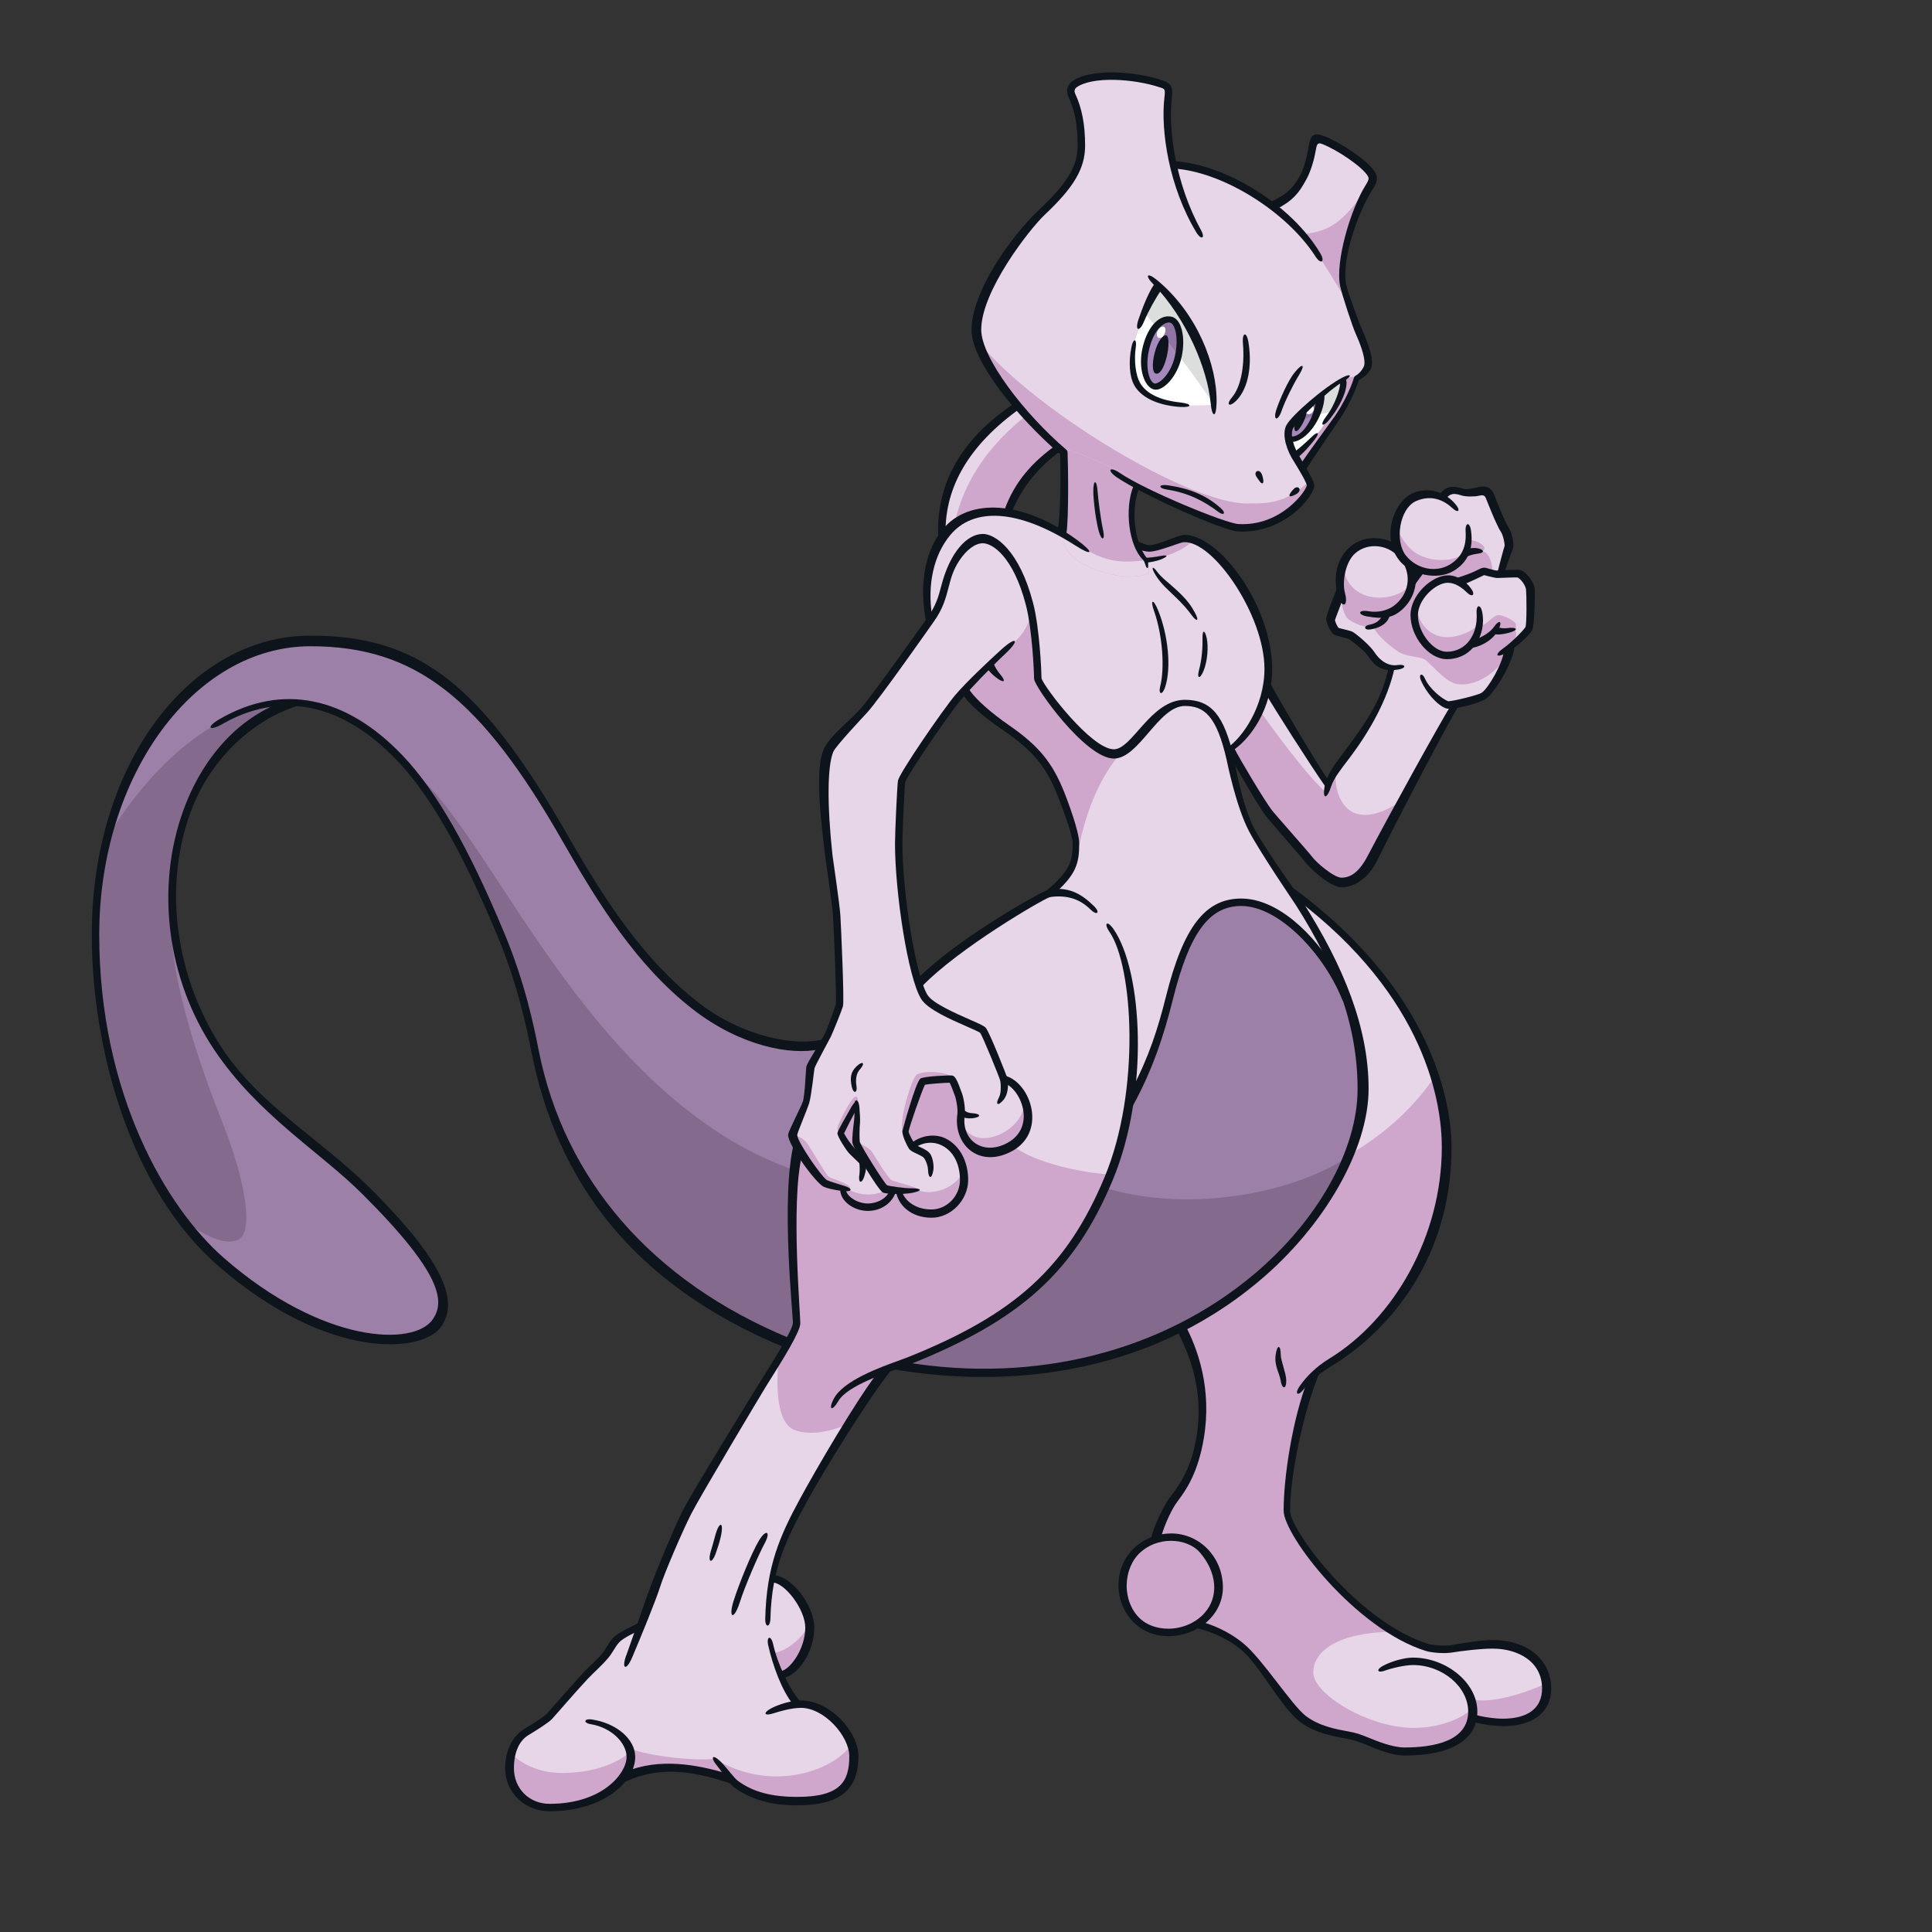 <svg width="800" height="800" viewBox="0 0 800 800" fill="none" xmlns="http://www.w3.org/2000/svg">
<rect x="0" y="0" width="800" height="800" fill="#333333" stroke="none"/>
<g clip-path="url(#clip0_42_72592)">
<path d="M344.025 431.627C343.048 431.934 340.264 432.676 340.264 432.676C329.326 435.713 307.776 432.205 287.835 416.712C264.549 398.633 248.748 372.87 234.285 347.559C219.821 322.248 210.999 307.785 194.728 291.749C178.456 275.713 160.829 266.059 128.594 266.059C77.991 266.059 39.555 322.375 39.555 387.044C39.555 432.694 55.627 490.583 91.677 522.041C136.242 560.929 173.611 557.476 180.572 547.044C186.212 538.583 184.242 526.289 151.048 493.259C120.621 462.976 109.159 462.524 90.031 433.905C53.259 378.872 74.031 304.314 121.417 290.809C135.591 291.532 150.759 298.312 165.674 313.968C180.138 329.155 193.534 353.616 207.401 386.881C218.393 413.24 221.105 434.483 222.913 441.57C227.541 459.704 239.256 482.899 252.147 500.924C267.984 523.089 293.873 542.578 326.126 555.921C326.126 555.921 327.265 556.409 327.681 556.535C328.097 556.68 332.074 550.045 332.074 547.17C332.074 544.296 330.122 504.612 330.791 495.338C331.46 486.063 333.955 473.787 335.238 471.455C336.522 469.123 339.306 446.976 341.783 442.981C344.278 438.985 344.043 431.609 344.043 431.609L344.025 431.627Z" fill="#9C80A7"/>
<path d="M44.798 346.222C41.381 359.095 39.537 372.853 39.537 387.027C39.537 425.499 50.963 472.668 76.129 505.373C84.3 511.465 93.231 516.039 98.746 513.273C104.911 510.182 102.217 490.023 91.514 463.248C85.403 447.971 68.554 402.629 71.446 379.09C68.807 338.738 88.332 301.006 120.224 291.153C119.88 291.117 119.537 291.045 119.229 291.045C93.665 291.045 65.01 312.921 44.798 346.204V346.222Z" fill="#846B8D"/>
<path d="M168.893 317.566C182.126 332.897 194.547 356.111 207.383 386.882C218.375 413.241 221.087 434.484 222.895 441.571C227.523 459.704 239.238 482.9 252.129 500.925C267.966 523.09 293.855 542.579 326.108 555.921C326.108 555.921 327.247 556.409 327.663 556.536C328.079 556.681 332.056 550.046 332.056 547.171C332.056 544.296 330.104 504.613 330.773 495.338C330.99 492.247 331.424 488.83 331.948 485.539C321.95 482.285 311.862 477.801 301.846 471.691C232.658 429.422 200.495 341.123 168.893 317.566Z" fill="#846B8D"/>
<path d="M459.46 384.297C458.303 382.904 454.759 378.764 453.693 377.625C448.124 371.641 442.99 368.73 434.818 369.833L434.728 369.616C434.565 369.761 434.42 369.888 434.258 370.032C431.546 370.755 396.183 391.655 380.472 407.582C353.733 434.683 334.931 458.71 331.062 475.94C329.923 480.965 328.043 494.923 328.35 509.386C328.658 523.849 330.303 543.881 329.851 548.111C329.399 552.342 318.696 568.758 313.435 577.182C308.174 585.607 288.884 618.312 284.96 625.996C281.037 633.68 273.516 651.307 271.853 656.73C271.003 659.515 268.508 665.915 265.905 672.351L265.833 672.405C263.265 674.358 256.341 678.136 255.437 678.877C254.533 679.619 252.273 683.397 250.465 685.802C248.658 688.206 243.378 693.033 242.023 694.389C240.667 695.745 229.06 709.16 227.415 710.805C225.751 712.468 220.328 715.777 218.068 717.133C213.656 719.772 211.288 725.214 211.288 732.193C211.288 740.907 217.815 748.464 227.559 748.464C242.999 748.464 252.978 742.299 257.751 735.899C271.853 729.246 287.654 731.903 301.991 736.26C301.991 736.26 302.045 736.26 302.136 736.297C302.913 737.182 303.799 738.05 304.847 738.81C310.886 743.149 318.497 745.589 330.158 745.589C348.418 745.589 353.209 738.846 353.209 727.203C353.209 718.073 342.054 705.652 331.659 705.652C331.243 705.652 330.809 705.689 330.375 705.707C327.663 702.669 325.186 698.186 323.18 693.431H323.216C327.681 693.431 334.967 683.867 334.967 673.851C334.967 666.168 326.217 653.711 319.636 653.675C322.004 641.725 326.615 632.288 332.78 620.97C339.36 608.893 356.59 579.117 366.19 567.221C370.637 565.467 374.542 564.147 376.386 563.406C422.85 544.821 443.406 524.753 458.755 488.071C474.484 450.484 470.072 396.952 459.442 384.224L459.46 384.297Z" fill="#E7D5E8"/>
<path d="M295.844 728.251C288.612 729.263 269.268 727.419 260.517 723.912L260.825 725.413C258.42 727.817 249.417 734.145 232.838 734.145C222.895 734.145 216.007 730.24 211.939 726.389C211.523 728.161 211.288 730.095 211.288 732.174C211.288 740.888 217.815 748.445 227.559 748.445C242.999 748.445 252.978 742.28 257.751 735.88C271.853 729.227 287.654 731.885 301.991 736.242C301.991 736.242 302.045 736.242 302.136 736.278C302.913 737.164 303.799 738.032 304.847 738.791C310.886 743.13 318.497 745.571 330.158 745.571C348.418 745.571 353.209 738.827 353.209 727.184C353.209 725.738 352.902 724.201 352.395 722.646C344.079 733.982 318.515 742.154 295.844 728.197V728.251Z" fill="#CFA7CD"/>
<path d="M567.682 72.088C565.06 67.731 554.195 60.608 548.102 58.221C545.191 57.083 543.98 57.968 543.365 61.837C542.877 64.838 541.612 69.684 539.894 72.992C536.423 79.7 533.476 82.484 527.166 85.575C527.166 85.575 527.148 85.575 527.13 85.575C514.33 75.831 498.837 68.96 485.946 68.237C485.946 68.237 485.856 68.237 485.729 68.237C483.433 57.733 482.818 47.844 483.686 40.54C484.12 36.834 483.813 35.731 481.047 34.809C469.169 30.85 451.632 29.982 444.78 34.972C443.569 35.858 442.972 37.684 443.768 39.383C446.696 45.584 447.763 52.31 447.763 60.264C447.763 69.485 443.026 76.969 431.564 87.763C424.586 94.326 404.753 120.287 404.753 136.504C404.753 148.798 422.977 172.445 440.495 187.36L461.63 196.255C470.85 203.36 506.809 218.203 512.703 218.547C532.192 219.686 542.678 202.655 542.678 201.064C542.678 200.16 540.961 196.997 539.261 194.032C539.388 193.833 539.478 193.67 539.478 193.67C543.094 187.794 550.434 178.411 554.159 172.988C557.431 168.215 560.776 161.435 562.113 156.897C564.066 155.849 565.802 153.498 566.326 151.853C567.139 149.304 565.729 144.115 562.782 137.607C561.354 134.443 557.214 121.715 556.455 118.244C554.484 109.15 560.342 87.69 566.922 77.259C568.351 74.999 568.658 73.679 567.682 72.052V72.088Z" fill="#E7D5E8"/>
<path d="M559.166 156.228C553.743 157.819 536.658 172.047 534.073 176.711C532.699 179.188 533.512 183.925 536.188 188.77C536.712 189.71 537.996 191.862 539.298 194.103C539.298 194.067 539.261 194.049 539.243 194.013C539.37 193.814 539.46 193.651 539.46 193.651C543.076 187.776 550.416 178.393 554.141 172.969C557.413 168.196 560.758 161.416 562.095 156.879C561.011 155.595 559.166 156.21 559.166 156.21V156.228Z" fill="#CFA7CD"/>
<path d="M405.729 142.163C409.742 155.125 425.362 174.47 440.477 187.324L461.611 196.219C470.831 203.324 506.791 218.167 512.684 218.511C532.174 219.65 542.66 202.619 542.66 201.028C542.66 200.703 542.443 200.088 542.081 199.293C532.083 208.983 523.803 208.477 516.3 208.477C491.821 208.477 427.803 169.335 405.729 142.145V142.163Z" fill="#CFA7CD"/>
<path d="M566.922 77.278C567.518 76.338 567.898 75.578 568.097 74.873C557.068 91.036 551.663 95.791 539.586 96.948C543.383 101.25 552.079 115.262 559.039 127.031C557.864 123.379 556.815 119.854 556.454 118.281C554.483 109.187 560.341 87.727 566.922 77.296V77.278Z" fill="#CFA7CD"/>
<path d="M390.127 223.5C388.662 200.395 401.679 182.099 421.385 167.979C421.385 167.979 421.874 167.6 422.253 167.383C422.633 167.166 439.157 184.829 438.94 185.046C438.723 185.263 438.344 185.462 438.344 185.462C430.949 190.741 422.506 199.13 417.245 212.056C417.245 212.056 416.793 213.485 416.649 214.768C416.504 216.052 390.886 226.664 390.579 225.833C390.271 225.001 390.127 223.5 390.127 223.5Z" fill="#E7D5E8"/>
<path d="M633.435 244.13C633.273 242.141 631.483 239.122 629.223 237.802C628.482 237.368 624.052 237.639 621.467 237.748C621.467 237.675 621.503 237.603 621.503 237.603C622.064 235.343 624.107 227.623 624.486 226.575C624.866 225.526 623.962 221.079 622.823 219.415C620.69 216.288 618.104 209.255 616.875 206.091C615.971 203.759 614.561 203.162 612.048 203.759C610.457 204.139 607.148 204.139 605.72 203.687C601.996 202.512 599.935 202.584 597.368 205.639C597.368 205.639 597.295 205.73 597.223 205.838C593.643 204.356 589.793 204.338 585.833 206.019C578.24 209.273 575.854 221.621 579.741 229.052C574.371 224.134 565.187 223.284 559.926 228.166C555.713 232.089 554.376 239.266 555.153 244.365C555.026 245.088 554.864 245.865 554.809 246.173C553.96 250.457 551.194 255.592 551.266 256.713C551.338 257.834 552.477 260.545 553.454 261.232C554.43 261.901 558.154 262.245 559.257 262.896C561.282 264.071 566.344 268.554 567.845 270.887C569.906 274.087 572.87 276.003 576.251 276.274C576.215 276.401 576.197 276.491 576.197 276.491C575.637 279.095 571.045 291.533 567.845 298.078C562.602 308.78 552.984 317.693 550.344 324.997C546.077 319.827 526.317 288.478 524.364 284.591L523.876 283.777C523.876 283.777 516.699 288.243 513.625 291.804C510.552 295.366 509.015 307.425 509.16 309.486L509.648 310.389C512.36 315.705 522.195 332.084 525.232 336.152C528.269 340.22 539.695 352.423 541.72 355.244C543.745 358.064 551.664 365.079 555.623 364.952C559.582 364.826 563.415 362.692 567.591 355.244C571.768 347.795 584.206 323.262 587.026 318.417C589.811 313.626 599.953 298.728 602.719 291.479C606.805 290.683 613.096 289.002 614.362 288.134C617.797 285.766 624.215 274.394 624.306 269.043C624.306 269.043 624.306 269.006 624.306 268.988C627.867 266.258 632.224 261.721 632.965 260.419C633.869 258.846 633.562 245.956 633.417 244.148L633.435 244.13Z" fill="#E7D5E8"/>
<path d="M560.359 336.422C554.791 333.764 552.404 326.008 553.182 319.59C551.952 321.488 550.94 323.278 550.325 324.996C546.059 319.825 526.298 288.476 524.346 284.589L523.858 283.775C523.858 283.775 516.68 288.241 513.607 291.803C510.533 295.364 508.997 307.423 509.141 309.484L509.629 310.388C512.341 315.703 522.176 332.083 525.213 336.151C528.251 340.218 539.677 352.422 541.702 355.242C543.726 358.062 551.645 365.077 555.604 364.951C559.564 364.824 563.397 362.691 567.573 355.242C570.032 350.849 575.365 340.544 579.903 331.812C572.834 336.729 565.53 338.88 560.341 336.404L560.359 336.422Z" fill="#CFA7CD"/>
<path d="M549.223 328.123C549.621 326.894 549.711 326.551 550.344 324.996C546.077 319.825 526.317 288.476 524.364 284.589L523.876 283.775C523.876 283.775 520.604 285.818 517.53 288.223C523.641 297.624 542.281 322.917 549.223 328.123Z" fill="#E7D5E8"/>
<path d="M426.14 171.125C408.586 184.702 396.581 201.643 393.869 224.965C400.848 222.488 416.54 215.762 416.649 214.768C416.793 213.484 417.245 212.056 417.245 212.056C422.488 199.13 430.949 190.741 438.344 185.462C438.344 185.462 438.723 185.281 438.94 185.046C439.103 184.883 431.112 176.259 426.14 171.125Z" fill="#CFA7CD"/>
<path d="M537.761 373.774C534.145 368.133 525.105 355.839 518.633 343.636C512.161 331.432 511.257 322.393 509.449 314.402C509.196 313.245 508.924 312.16 508.653 311.111C508.834 311.003 508.961 310.931 508.961 310.931C515.632 306.646 525.123 293.141 525.123 276.924C525.123 251.107 503.446 222.958 490.176 222.958C488.441 222.958 481.589 226.881 475.858 226.881C474.809 226.881 472.097 226.284 471.193 225.67L450.999 227.441C445.123 224.729 430.208 211.514 409.761 211.514C394.411 211.514 379.785 230.388 384.793 257.163C384.793 257.163 387.433 266.8 390.452 272.675C393.471 278.551 399.835 285.963 399.835 285.963C402.764 290.7 410.122 296.811 416.667 301.331C429.105 309.9 434.601 316.644 439.483 329.118C441.743 334.885 445.358 345.154 445.358 349.222C445.358 356.761 444.617 361.281 434.294 369.977C431.582 370.7 395.984 391.365 380.509 407.527L372.373 565.159C485.729 585.154 563.704 506.384 563.704 450.881C563.704 421.105 551.428 395.053 537.797 373.737L537.761 373.774Z" fill="#E7D5E8"/>
<path d="M466.132 309.592C466.132 309.592 461.829 311.852 460.256 311.852C458.683 311.852 449.408 305.308 446.009 302.144C442.611 298.98 430.642 283.848 429.955 282.04C429.268 280.232 428.599 262.84 428.147 257.633C427.695 252.426 422.941 238.198 422.272 236.842C421.603 235.486 419.56 232.322 417.065 230.062C421.386 236.119 424.333 260.309 412.093 272.548C409.833 274.808 405.313 279.997 399.781 285.999C402.71 290.736 410.068 296.847 416.613 301.366C429.051 309.936 434.547 316.679 439.429 329.154C441.689 334.921 445.304 345.19 445.304 349.258C445.304 353.597 445.051 356.942 442.864 360.666C444.491 358.225 445.901 354.808 446.877 350.053C452.084 325.195 462.028 313.895 466.077 309.611L466.132 309.592Z" fill="#CFA7CD"/>
<path d="M417.083 471.852C410.755 461.909 404.427 446.089 394.484 442.022C387.668 439.238 371.072 437.502 356.789 433.344C342.94 449.832 333.648 464.404 331.063 475.92C329.924 480.946 328.043 494.903 328.351 509.366C328.658 523.83 330.303 543.861 329.851 548.092C329.598 550.406 326.29 556.372 322.475 562.682C321.155 574.614 321.788 589.33 328.947 592.096C335.185 594.501 343.067 593.054 351.004 589.782C356.518 580.869 362.068 572.408 366.208 567.292C370.656 565.538 374.561 564.218 376.405 563.477C422.868 544.892 443.424 524.824 458.773 488.141C459.026 487.545 459.261 486.93 459.496 486.315C442.773 485.231 421.621 479.03 417.083 471.87V471.852Z" fill="#CFA7CD"/>
<path d="M494.335 223.771C492.888 223.247 491.478 222.957 490.158 222.957C488.423 222.957 481.571 226.88 475.84 226.88C474.791 226.88 472.079 226.284 471.175 225.669L450.981 227.441C448.775 226.428 445.286 223.915 440.712 221.186C448.233 227.423 456.423 232.521 466.113 232.521C473.923 232.521 485.91 231.292 494.316 223.771H494.335Z" fill="#CFA7CD"/>
<path d="M475.551 233.662C474.954 231.402 473.146 229.594 472.459 228.546C471.248 226.647 470.091 223.194 469.368 217.318C468.409 209.563 468.735 205.35 470.271 201.499C470.271 201.499 470.868 199.999 471.103 199.547C465.227 195.027 443.641 185.987 440.477 185.879V187.343C440.694 191.52 441.038 214.227 440.025 220.555C440.025 220.555 439.808 222.363 440.025 223.61C440.983 228.907 446.696 234.168 458.448 237.386C468.735 240.207 475.514 237.947 475.623 236.934C475.731 235.922 475.551 233.662 475.551 233.662Z" fill="#CFA7CD"/>
<path d="M475.551 233.662C474.954 231.402 473.146 229.594 472.459 228.546C471.248 226.647 470.091 223.194 469.368 217.318C468.409 209.563 468.735 205.35 470.271 201.499C470.271 201.499 470.868 199.999 471.103 199.547C465.227 195.027 443.641 185.987 440.477 185.879V187.343C440.694 191.52 441.038 214.227 440.025 220.555C440.025 220.555 439.808 222.363 440.025 223.61C440.983 228.907 446.696 234.168 458.448 237.386C468.735 240.207 475.514 237.947 475.623 236.934C475.731 235.922 475.551 233.662 475.551 233.662Z" fill="#E7D5E8"/>
<path d="M469.367 217.318C468.409 209.563 468.734 205.35 470.271 201.499C470.271 201.499 470.867 199.999 471.102 199.547C465.227 195.027 443.64 185.987 440.476 185.879V187.343C440.693 191.52 441.037 214.227 440.024 220.555C440.024 220.555 440.024 220.591 440.024 220.609C447.726 227.099 456.133 232.523 466.131 232.523C468.68 232.523 471.681 232.378 474.845 231.944C474.049 230.48 472.946 229.305 472.458 228.527C471.247 226.629 470.09 223.176 469.367 217.3V217.318Z" fill="#CFA7CD"/>
<path d="M415.582 446.85C415.13 445.35 408.35 428.319 406.994 426.656C405.638 424.993 386.348 418.665 382.732 412.88C377.724 404.834 372.12 370.159 372.12 349.386C372.12 344.486 373.024 324.907 373.331 323.551C373.946 320.785 391.374 295.167 396.617 288.983C402.258 282.294 415.69 269.277 419.595 266.168C425.29 261.63 427.514 254.995 426.303 250.132C421.006 228.925 411.369 223.465 407.012 223.465C402.963 223.465 399.003 226.755 395.966 231.329C390.199 240.025 392.35 246.805 385.462 256.532C381.141 262.624 364.111 287.374 357.891 294.154C351.672 300.934 345.128 307.261 343.645 310.769C340.445 318.416 341.512 338.574 343.193 354.159C343.645 358.335 346.013 371.894 346.465 379.234C346.917 386.574 348.056 414.706 347.586 416.296C347.116 417.887 343.862 426.023 342.651 428.645C341.439 431.284 336.395 439.637 335.799 441.969C335.202 444.301 335.039 451.768 333.539 456.577C332.038 461.404 328.639 467.876 328.567 469.991C328.495 472.107 333.919 480.531 335.726 483.099C337.534 485.666 340.698 489.571 341.747 490.095C342.578 490.511 346.158 491.704 348.689 492.409C348.743 496.297 354.131 499.876 359.302 499.876C364.002 499.876 368.829 497.237 370.077 492.717C370.637 492.771 371.252 492.825 371.867 492.88C371.921 493.169 371.957 493.404 371.957 493.404C372.662 497.291 377.381 502.371 385.661 502.371C393.2 502.371 399.003 495.718 399.003 488.595C399.003 474.24 386.764 467.533 377.381 474.385C376.531 472.938 375.157 469.811 375.157 468.473C375.157 467.008 381.069 448.513 381.973 447.917C382.877 447.32 393.128 446.706 393.869 446.868C394.628 447.013 396.129 451.243 396.888 453.341C397.647 455.456 398.244 459.524 397.937 461.621C396.653 470.588 404.156 481.056 416.775 475.18C430.569 468.744 425.724 449.399 415.564 446.85H415.582ZM357.096 480.893C356.409 479.881 354.113 478.109 352.612 476.391C351.021 474.583 348.309 469.919 348.309 469.232C348.309 468.545 353.95 458.24 354.782 456.812C355.089 458.837 354.782 462.904 354.565 464.803C354.348 466.683 354.258 471.727 354.493 473.011C354.673 474.059 356.861 477.946 358.687 480.785C358 480.748 357.458 480.821 357.096 480.911V480.893Z" fill="#E7D5E8"/>
<path d="M618.068 681.119C612.337 681.119 603.604 682.331 600.748 682.783C597.891 683.235 592.92 682.783 590.949 682.186C562.149 673.309 532.644 634.747 532.644 625.544C532.644 610.647 537.344 584.866 544.052 569.137C546.167 567.275 548.59 565.504 551.175 563.931C560.269 558.362 567.79 551.402 577.245 538.62C592.16 518.426 598.56 499.714 598.56 475.036C598.56 432.116 568.856 393.752 534.379 368.604C534.379 368.604 531.885 367.628 529.932 367.031C529.932 367.031 486.994 545.562 487.753 546.774C488.513 547.985 489.254 549.178 489.254 549.178C495.781 561.436 500.011 577.327 496.938 595.424C494.804 608.044 490.809 615.004 486.398 620.735C483.378 624.658 479.925 632.939 479.021 637.314C479.021 637.314 478.913 638.435 478.859 638.959C478.804 639.465 493.72 671.718 494.84 671.845C495.961 671.971 496.504 672.134 496.504 672.134C496.504 672.134 505.091 674.701 514.131 681.933C523.17 689.165 531.903 705.888 539.749 711.763C547.577 717.639 558.28 718.236 561.751 719.302C565.222 720.351 574.407 725.178 581.638 725.178C596.463 725.178 607.744 721.219 609.317 711.203C612.499 712.396 618.592 713.282 622.316 713.282C634.393 713.282 640.088 707.641 640.088 699.271C640.088 687.393 629.692 681.192 618.086 681.192L618.068 681.119Z" fill="#E7D5E8"/>
<path d="M607.98 703.121L609.191 707.949C603.496 712.758 594.33 715.488 585.381 715.488C566.741 715.488 543.799 701.53 543.799 692.581C543.799 683.632 554.104 675.894 576.848 675.659C553.273 661.413 532.662 633.246 532.662 625.544C532.662 610.647 537.363 584.866 544.07 569.137C546.186 567.275 548.608 565.503 551.193 563.93C560.287 558.362 567.808 551.402 577.264 538.62C592.179 518.425 598.579 499.714 598.579 475.036C598.579 465.038 596.952 455.293 594.041 445.91C578.421 468.527 551.537 488.703 498.167 500.491C492.021 526.688 487.519 546.358 487.772 546.755C488.531 547.967 489.273 549.16 489.273 549.16C495.799 561.418 500.03 577.309 496.956 595.406C494.823 608.025 490.827 614.986 486.416 620.717C483.397 624.64 479.944 632.92 479.04 637.295C479.04 637.295 478.931 638.416 478.877 638.941C478.823 639.447 493.738 671.7 494.859 671.827C495.98 671.953 496.522 672.116 496.522 672.116C496.522 672.116 505.11 674.683 514.149 681.915C523.189 689.146 531.921 705.869 539.768 711.745C547.596 717.621 558.299 718.218 561.77 719.284C565.241 720.333 574.425 725.16 581.657 725.16C596.482 725.16 607.763 721.201 609.336 711.185C612.518 712.378 618.61 713.264 622.335 713.264C634.412 713.264 640.106 707.623 640.106 699.253C640.106 698.529 640.07 697.824 639.998 697.155C630.723 701.512 615.429 706.141 608.016 703.176L607.98 703.121Z" fill="#CFA7CD"/>
<path d="M497.987 641.798C492.328 635.289 479.329 634.15 471.013 641.798C463.293 648.903 462.66 663.456 471.013 671.321C478.226 678.118 492.328 677.468 499.939 668.916C506.086 661.992 506.086 651.126 497.987 641.798Z" fill="#CFA7CD"/>
<path d="M557.358 414C549.819 394.583 530.854 373.629 513.968 373.629C499.378 373.629 491.007 386.212 484.282 413.096C480.594 427.866 476.345 440.992 467.143 457.028C465.516 467.803 462.822 478.488 458.791 488.124C443.441 524.806 422.885 544.856 376.422 563.459C375.428 563.857 373.801 564.436 371.83 565.141C372.156 565.177 372.354 565.195 372.354 565.195C485.71 585.19 563.685 506.42 563.685 450.917C563.685 438.75 561.606 427.215 558.262 416.35C557.737 414.958 557.358 414 557.358 414Z" fill="#9C80A7"/>
<path d="M457.218 491.758C442.014 526.163 421.313 545.489 376.405 563.46C375.41 563.858 373.783 564.436 371.812 565.141C372.138 565.177 372.337 565.195 372.337 565.195C467.162 581.919 537.218 529.543 557.593 479.482C532.264 495.537 489.634 501.792 457.218 491.758Z" fill="#846B8D"/>
<path d="M472.35 134.226C471.537 136.395 470.036 140.101 469.638 142.144C468.355 148.58 469.042 155.233 470.994 158.759C474.14 164.418 482.728 167.383 490.773 167.798C492.671 167.907 497.932 167.961 502.904 167.618C501.964 154.456 493.973 133.43 480.269 118.334C477.521 121.787 474.248 129.163 472.35 134.226Z" fill="white"/>
<path d="M502.885 167.6C501.945 154.438 493.954 133.412 480.25 118.316C478.226 120.847 475.948 125.494 474.104 129.797C482.546 139.632 496.178 157.494 502.614 167.618C502.705 167.618 502.795 167.618 502.885 167.618V167.6Z" fill="#DCDDDD"/>
<path d="M534.073 176.712C532.699 179.188 533.512 183.925 536.188 188.77C548.916 179.279 558.443 159.934 556.057 157.729C548.988 161.851 536.278 172.752 534.091 176.73L534.073 176.712Z" fill="white"/>
<path d="M556.056 157.711C549.747 161.399 538.953 170.475 535.139 175.212C540.345 173.223 546.348 171.415 551.88 170.348C555.496 164.129 557.231 158.814 556.056 157.729V157.711Z" fill="#DCDDDD"/>
<path d="M484.825 132.093C481.842 131.406 476.672 134.498 474.321 144.405C472.676 151.312 473.851 158.616 477.322 160.17C480.161 161.454 486.253 156.139 488.061 147.569C489.833 139.162 488.025 132.817 484.843 132.093H484.825Z" fill="#A688BD"/>
<path d="M484.825 132.093C483.126 131.713 480.739 132.545 478.552 135.13C481.553 138.819 484.861 143.013 488.098 147.28C489.761 139.017 487.971 132.816 484.825 132.093Z" fill="#9075A4"/>
<path d="M542.135 176.042C544.739 172.029 546.601 166.298 546.655 164.436C540.996 169.01 535.464 174.216 534.09 176.711C533.494 177.796 533.331 179.315 533.53 181.068C536.35 183.202 538.375 181.846 542.135 176.024V176.042Z" fill="#A688BD"/>
<path d="M535.157 175.211C537.996 174.126 541.087 173.095 544.197 172.191C545.661 168.991 546.619 165.737 546.656 164.436C541.955 168.232 537.381 172.445 535.157 175.211Z" fill="#9075A4"/>
<path d="M607.148 229.033C608.396 228.689 612.12 228.129 613.132 228.129C616.423 228.129 617.996 232.884 617.996 236.608C616.64 236.265 615.284 235.939 614.488 236.5C613.693 237.06 610.656 238.416 609.282 238.868C607.908 239.32 603.966 240.676 603.966 240.676C600.079 239.826 595.849 240.766 593.01 242.936C584.134 249.715 583.645 257.236 589.955 265.643C596.156 273.923 604.943 272.857 609.498 266.764C613.458 265.968 617.634 262.805 619.099 260.997C621.25 261.557 625.987 260.78 626.674 260.545C627.361 260.31 628.265 262.353 627.578 263.817C626.891 265.281 625.661 268.228 625.083 269.458C621.413 277.539 610.638 285.512 602.14 282.909C597.729 281.553 592.088 274.321 589.937 273.074C587.786 271.826 582.47 271.953 579.306 270.018C576.143 268.084 570.719 263.582 568.459 259.514C570.61 259.171 573.431 256.242 573.774 254.886C577.408 254.362 584.043 246.768 584.513 241.327C586.104 239.862 587.225 238.054 587.677 236.463C589.593 237.259 594.8 238.253 596.952 237.367C601.58 235.451 607.112 229.015 607.112 229.015L607.148 229.033Z" fill="#CFA7CD"/>
<path d="M578.674 216.938C578.366 219.559 581.783 227.026 587.93 229.936C595.017 233.281 604.002 232.07 606.913 228.363C601.815 236.445 593.462 239.392 585.562 235.035C583.302 233.787 579.126 230.063 577.878 225.652C576.631 221.24 578.674 216.956 578.674 216.956V216.938Z" fill="#CFA7CD"/>
<path d="M587.152 251.18C586.14 255.229 590.442 263.835 599.139 263.835C604.201 263.835 611.396 261.087 612.354 257.399C611.378 266.402 606.605 271.519 599.247 271.519C598 271.519 591.021 270 588.056 263.275C584.332 254.796 587.152 251.18 587.152 251.18Z" fill="#CFA7CD"/>
<path d="M612.915 259.207C615.735 258.755 618.23 254.688 620.599 254.688C622.641 254.688 627.722 257.291 627.722 258.647C627.722 260.003 627.722 260.907 626.818 261.015C625.914 261.124 620.599 261.232 619.134 261.015C617.326 263.04 614.614 265.878 609.643 266.33C612.011 263.402 612.915 259.207 612.915 259.207Z" fill="#CFA7CD"/>
<path d="M608.161 223.609C612.464 223.609 616.748 227.117 613.585 228.238C610.656 228.346 607.148 229.033 607.148 229.033C608.052 226.665 608.161 223.609 608.161 223.609Z" fill="#CFA7CD"/>
<path d="M556.87 234.801C556.056 239.483 560.485 246.371 568.838 247.348C576.63 248.252 584.549 244.292 584.549 239.664C582.144 251.687 576.883 254.471 568.386 254.471C560.847 254.471 557.123 249.879 555.387 245.214C554.592 243.063 554.7 239.574 554.827 238.091C554.953 236.609 556.851 234.819 556.851 234.819L556.87 234.801Z" fill="#CFA7CD"/>
<path d="M573.811 254.903C573.124 255.807 569.851 259.531 566.579 259.531C563.307 259.531 558.66 256.982 557.738 255.807C556.527 254.307 555.279 250.167 555.731 248.359C556.183 246.551 557.322 246.334 559.347 247.69C561.372 249.046 562.403 250.167 565.458 251.07C568.513 251.974 573.811 254.903 573.811 254.903Z" fill="#CFA7CD"/>
<path d="M379.875 444.734C377.688 445.475 371.884 464.766 373.855 469.141L374.759 469.737C375.808 466.429 380.49 449.254 381.846 448.494C383.202 447.735 393.145 446.524 393.905 446.831C393.905 446.831 394.212 447.428 394.357 446.235C394.501 445.023 386.076 442.619 379.893 444.734H379.875Z" fill="#CFA7CD"/>
<path d="M398.1 464.621C403.27 479.175 426.538 467.134 423.862 454.678C425.526 457.986 427.026 470.352 417.535 475.161C408.043 479.988 402.619 475.921 400.811 473.805C399.004 471.69 398.1 464.621 398.1 464.621Z" fill="#CFA7CD"/>
<path d="M371.976 493.403L379.894 492.806C389.241 496.115 398.877 488.594 398.57 484.219C399.582 495.97 392.64 502.75 385.155 502.75C383.04 502.75 377.472 501.087 375.212 498.537C372.952 495.988 371.976 493.421 371.976 493.421V493.403Z" fill="#CFA7CD"/>
<path d="M355.776 473.516C356.373 473.516 360.152 475.468 361.2 477.131C362.249 478.795 367.672 487.979 369.336 488.738C370.999 489.498 382.895 492.354 379.876 492.806C376.857 493.258 367.98 493.71 366.624 492.806C365.268 491.902 360.441 485.43 358.94 482.411C357.44 479.391 355.776 473.516 355.776 473.516Z" fill="#CFA7CD"/>
<path d="M329.109 470.207C330.61 470.207 333.322 472.015 334.533 473.823C335.744 475.631 342.072 486.478 343.121 487.238C344.169 487.997 354.565 490.998 351.401 492.517C347.188 492.209 343.265 492.065 340.861 489.805C338.456 487.545 333.177 480.006 332.273 478.053C331.369 476.101 329.109 470.225 329.109 470.225V470.207Z" fill="#CFA7CD"/>
<path d="M351.401 492.499C355.993 495.247 362.447 495.301 366.623 492.806L369.191 492.951C368.287 495.662 364.219 499.875 359.319 499.875C354.42 499.875 349.756 496.386 348.707 492.408L351.419 492.499H351.401Z" fill="#CFA7CD"/>
<path d="M347.478 469.304C347.026 468.545 346.43 467.804 347.026 465.996C347.623 464.188 352.757 454.1 354.258 454.1C355.758 454.1 355.162 456.667 355.017 458.023C355.017 458.023 352.902 460.735 352.161 461.639C351.401 462.543 347.496 469.322 347.496 469.322L347.478 469.304Z" fill="#CFA7CD"/>
<path d="M335.51 671.861C333.25 677.05 326.687 683.613 320.143 684.517C321.047 688.133 323.234 693.484 323.234 693.484C326.922 692.652 331.442 688.368 332.581 685.421C333.72 682.474 335.51 671.861 335.51 671.861Z" fill="#CFA7CD"/>
<path d="M543.365 170.818C544.179 169.878 544.215 168.739 543.618 168.143C543.148 167.673 542.154 167.926 541.322 168.974C540.653 169.806 540.671 170.909 541.232 171.307C541.846 171.759 542.895 171.397 543.383 170.818H543.365Z" fill="white"/>
<path d="M544.685 106.168C532.825 87.637 506.086 70.931 485.856 69.793C485.006 69.738 485.187 66.683 486.037 66.719C507.496 67.93 534.832 84.871 546.692 104.866C548.861 108.518 546.945 109.711 544.685 106.168Z" fill="#0E141B"/>
<path d="M438 219.198C439.356 212.201 439.175 193.2 438.976 188.066C421.675 173.187 402.294 149.63 402.294 136.703C402.294 120.812 418.475 97.942 430.515 86.624C441.959 75.849 446.226 68.708 446.226 60.247C446.226 51.786 445.051 45.657 442.375 40.016C441.309 37.756 441.959 35.117 443.876 33.706C451.18 28.391 469.241 29.223 481.535 33.327C485.277 34.574 485.693 36.599 485.223 40.685C483.668 53.847 486.85 76.301 497.354 95.392C499.198 98.737 497.39 99.514 495.401 96.26C483.993 77.386 480.558 53.991 482.167 40.342C482.565 36.925 482.312 36.834 480.576 36.256C469.259 32.477 452.138 31.537 445.702 36.219C445.087 36.672 444.689 37.702 445.178 38.733C447.998 44.717 449.318 51.569 449.318 60.265C449.318 69.684 444.798 77.44 432.649 88.884C426.303 94.85 406.308 120.522 406.308 136.504C406.308 148.292 424.513 171.704 441.508 186.186C441.833 186.457 442.032 186.855 442.05 187.27C442.285 191.7 442.61 214.425 441.58 220.825C441.453 221.584 437.982 219.451 438.036 219.234L438 219.198Z" fill="#0E141B"/>
<path d="M538.628 192.097C540.924 188.481 551.483 174.145 552.893 172.102C556.075 167.455 559.329 160.875 560.631 156.463C560.775 155.957 560.92 155.794 561.372 155.541C562.927 154.71 564.427 152.721 564.861 151.383C565.096 150.624 565.548 147.46 561.39 138.24C559.962 135.076 555.749 122.204 554.954 118.57C552.784 108.644 559.13 86.732 565.621 76.445C567.031 74.222 566.814 73.625 566.362 72.866C564.03 68.979 553.616 62 547.541 59.65C545.86 58.999 545.3 59.343 544.866 62.072C544.323 65.417 543.004 70.298 541.25 73.679C537.833 80.296 534.778 83.406 528.54 86.588C528.305 86.696 524.961 84.093 525.738 83.749C531.849 81.037 535.302 78.506 538.538 72.269C540.129 69.196 541.286 64.278 541.774 61.277C542.642 55.853 543.817 54.606 548.59 56.468C554.574 58.782 566.416 66.339 569.363 71.239C570.791 73.625 570.122 75.614 568.586 78.054C561.191 89.77 555.478 108.861 557.449 117.937C558.19 121.372 562.854 133.991 564.192 136.956C567.501 144.26 568.712 149.413 567.79 152.287C567.23 154.041 565.223 156.029 562.692 157.385C561.209 162.068 557.937 168.92 554.719 173.584C553.291 175.663 542.985 190.832 540.78 194.429C540.491 194.9 538.466 192.314 538.628 192.061V192.097Z" fill="#0E141B"/>
<path d="M510.171 164.473C513.371 160.821 515.541 152.577 514.673 142.2C514.275 137.463 516.264 137.156 516.987 141.91C518.723 153.138 516.155 161.924 511.636 166.173C508.797 168.83 507.658 167.366 510.171 164.491V164.473Z" fill="#0E141B"/>
<path d="M528.576 169.408C529.968 165.358 533.313 157.602 536.115 154.185C539.46 150.081 540.617 150.895 537.887 155.306C535.555 159.067 532.138 165.937 530.692 170.095C529.064 174.796 526.985 174.054 528.576 169.426V169.408Z" fill="#0E141B"/>
<path d="M501.295 166.768C499.993 153.082 491.514 132.038 477.485 117.611C473.851 113.887 475.044 112.621 479.166 116.02C495.618 129.616 504.097 151.093 503.753 166.786C503.627 173.132 501.891 173.15 501.295 166.786V166.768Z" fill="#0E141B"/>
<path d="M471.374 132.4C473.255 126.94 475.767 120.576 478.28 117.231C478.425 117.033 481.173 119.654 480.974 119.925C478.714 123.071 475.514 128.802 473.652 133.268C471.808 137.679 469.838 136.92 471.392 132.4H471.374Z" fill="#0E141B"/>
<path d="M488.73 168.504C481.281 168.052 472.983 165.485 469.657 159.501C467.65 155.903 467.252 149.72 468.554 143.501C469.331 139.813 470.814 140.211 470.289 143.881C469.494 149.341 470.289 155.325 471.953 158.344C474.628 163.153 480.54 165.774 488.802 166.66C493.756 167.203 493.756 168.812 488.748 168.504H488.73Z" fill="#0E141B"/>
<path d="M478.19 161.345C473.869 160.694 471.085 152.486 473.146 143.863C475.369 134.534 480.504 130.086 485.114 131.135C489.2 132.057 491.026 139.578 489.326 147.623C487.591 155.885 481.769 161.869 478.172 161.327L478.19 161.345ZM483.993 133.539C482.095 133.539 477.918 135.89 475.803 144.767C474.194 151.51 475.604 157.729 477.937 158.778C478.009 158.814 478.117 158.832 478.244 158.832C480.233 158.832 484.951 154.746 486.542 147.262C488.187 139.451 486.452 134.046 484.481 133.594C484.337 133.558 484.156 133.539 483.993 133.539Z" fill="#0E141B"/>
<path d="M482.927 138.873C481.824 138.583 479.474 140.789 478.136 146.068C477.033 150.389 477.069 154.131 478.515 154.656C480.106 155.216 481.878 152.812 483.144 147.605C484.102 143.664 484.12 139.18 482.927 138.873Z" fill="#0E141B"/>
<path d="M481.951 135.274C481.246 134.949 479.98 135.781 479.42 136.883C478.895 137.914 478.895 139.433 479.655 139.83C480.269 140.138 481.445 139.903 482.222 138.258C482.837 136.92 482.656 135.6 481.951 135.274Z" fill="white"/>
<path d="M521.543 199.22C521.145 198.624 520.531 197.864 520.205 197.304C518.994 195.243 521.326 193.923 522.411 196.219C522.754 196.924 522.953 197.81 523.08 198.624C523.369 200.413 522.537 200.666 521.543 199.238V199.22Z" fill="#0E141B"/>
<path d="M534.434 203.994C534.669 203.651 534.922 203.289 535.645 202.53C537.417 200.613 539.387 202.765 537.109 204.374C536.386 204.88 535.627 205.169 535.121 205.35C533.873 205.802 533.548 205.296 534.434 203.994Z" fill="#0E141B"/>
<path d="M512.594 220.066C506.23 219.686 473.2 204.934 462.515 197.684C458.158 194.719 459.405 192.911 463.726 195.858C474.339 203.108 507.441 216.685 512.775 216.992C530.492 218.041 540.978 203.126 541.105 200.974C541.177 199.655 535.12 190.018 534.831 189.53C531.866 184.161 531.071 178.972 532.716 175.989C535.048 171.795 548.264 160.314 555.911 156.319C559.636 154.366 559.979 155.777 556.508 157.783C549.62 161.779 537.38 173.892 535.41 177.471C534.506 179.099 534.795 183.094 537.525 188.03C537.796 188.518 538.266 189.313 538.827 190.271C542.985 197.359 544.196 199.781 544.196 201.047C544.196 205.368 531.866 221.169 512.594 220.066Z" fill="#0E141B"/>
<path d="M504.459 211.947C498.656 207.536 491.948 204.047 483.361 202.745C479.293 202.13 479.673 200.358 483.686 200.955C492.78 202.293 499.741 205.204 505.598 210.519C507.822 212.544 506.737 213.683 504.441 211.929L504.459 211.947Z" fill="#0E141B"/>
<path d="M549.114 172.482C553.037 167.402 555.152 160.188 554.845 158.706C554.357 158.164 556.219 155.922 556.906 156.446C558.461 157.621 557.647 164.708 550.542 173.657C547.649 177.291 546.294 176.134 549.096 172.5L549.114 172.482Z" fill="#0E141B"/>
<path d="M535.428 187.523C537.724 185.951 541.123 182.877 543.021 181.015C545.733 178.339 546.709 179.044 544.341 182.064C542.533 184.378 539.713 187.722 537.037 189.675C536.766 189.874 534.723 188.012 535.41 187.523H535.428Z" fill="#0E141B"/>
<path d="M534.307 183.04C533.693 183.022 533.584 180.6 534.416 180.708C539.55 181.359 544.197 172.356 544.884 166.281C544.92 166.028 548.463 162.936 548.463 163.786C548.463 171.813 541.413 183.275 534.307 183.04Z" fill="#0E141B"/>
<path d="M536.947 173.259C535.934 175.79 535.663 178.14 536.459 178.502C537.182 178.827 538.501 177.236 539.785 174.615C540.906 172.283 541.268 170.493 540.4 169.987C540.056 169.788 536.947 173.277 536.947 173.277V173.259Z" fill="#0E141B"/>
<path d="M454.94 219.849C453.693 215.22 452.752 207.23 452.716 203.541C452.662 198.479 454.108 198.353 454.488 203.361C454.741 206.832 455.754 214.895 456.784 219.632C457.724 223.88 456.097 224.133 454.94 219.849Z" fill="#0E141B"/>
<path d="M473.182 231.691C467.397 225.942 465.535 210.701 469.349 201.192C469.675 200.396 472.007 201.3 471.7 202.077C468.319 210.52 469.404 224.007 474.882 231.13C475.587 232.053 475.569 235.18 475.225 235.198C474.267 235.253 474.393 232.902 473.2 231.691H473.182Z" fill="#0E141B"/>
<path d="M508.129 309.666C514.366 305.653 523.587 292.473 523.587 276.943C523.587 254.832 502.362 223.754 490.177 224.514C488.242 224.64 479.853 228.437 475.858 228.437C474.954 228.437 472.875 228.075 471.392 227.497C470.977 227.334 470.181 223.538 470.886 224.026C471.429 224.387 474.936 225.779 475.858 225.779C479.257 225.779 488.17 221.495 490.177 221.458C504.911 221.223 526.787 250.963 526.787 277.232C526.787 293.287 517.82 306.593 509.033 311.709C508.762 311.854 507.424 310.136 508.147 309.684L508.129 309.666Z" fill="#0E141B"/>
<path d="M369.191 566.931C368.359 566.786 374.307 563.984 375.139 564.11C428.707 572.879 481.046 559.699 519.102 527.771C545.661 505.498 562.149 476.047 562.149 450.917C562.149 425.787 553.76 401.597 536.476 374.605C535.518 373.123 522.086 353.417 517.276 344.359C511.889 334.199 508.273 316.21 507.948 314.745C503.789 296.377 498.655 292.327 490.61 292.327C479.69 292.327 471.699 314.095 461.231 314.095C449.462 314.095 428.201 284.228 428.201 281.1C428.201 279.021 427.478 260.779 424.784 250.456C419.523 230.28 410.845 224.947 406.994 224.947C403.812 224.947 400.269 227.568 397.231 232.124C394.646 236.029 393.742 239.518 392.784 243.225C391.663 247.545 390.506 252.011 386.691 257.362C385.986 258.357 364.255 289.399 358.994 295.148C357.493 296.775 346.049 308.906 345.037 311.31C342.578 317.186 342.452 333.114 344.693 353.941C344.838 355.333 347.676 374.189 347.984 379.089C348.237 383.319 349.665 414.542 349.051 416.675C348.544 418.465 345.2 426.709 344.043 429.24C343.554 430.289 337.606 441.064 337.281 442.312C337.082 443.071 335.997 453.846 335.003 456.992C334.316 459.215 330.122 469.105 330.104 469.991C330.212 472.883 340.156 487.31 342.452 488.684C343.121 489.01 346.682 490.203 349.159 490.908C353.408 492.101 353.154 493.71 348.779 493.168C345.109 492.716 342.072 491.921 341.06 491.414C337.588 489.679 326.199 473.986 326.343 469.864C326.397 468.49 331.803 458.167 332.454 456.088C333.358 453.231 333.665 442.492 333.918 441.516C334.316 439.997 340.246 430.723 341.548 428.065C342.795 425.516 345.688 417.272 346.122 415.771C346.429 413.855 345.453 387.532 344.928 379.234C344.639 374.461 341.819 355.676 341.656 354.23C340.553 343.997 336.757 318.253 341.457 309.539C344.621 303.663 352.16 298.384 356.752 293.014C361.67 287.247 383.491 256.549 384.196 255.536C387.667 250.637 388.716 246.641 389.819 242.393C393.344 228.852 400.287 221.096 406.994 221.096C412.02 221.096 422.036 227.676 427.767 249.643C430.497 260.074 431.256 278.262 431.274 280.938C432.431 284.626 451.957 310.262 461.231 310.262C468.843 310.262 476.526 289.778 490.61 289.778C501.566 289.778 506.881 296.124 510.949 314.022C511.292 315.505 514.221 333.385 519.392 343.13C524.128 352.025 538.104 371.387 539.062 372.888C556.671 400.386 566.705 425.896 566.705 450.845C566.705 475.794 548.499 507.704 521.272 530.537C473.38 570.727 414.208 574.795 369.191 566.84V566.931Z" fill="#0E141B"/>
<path d="M383.637 258.194C380.473 243.17 382.66 228.436 390.416 219.107C401.372 205.927 423.7 207.283 445.901 223.518C453.223 228.887 452.717 230.641 444.997 225.706C421.151 210.465 402.963 210.158 393.49 221.547C386.638 229.791 383.926 241.923 385.951 255.048C386.041 255.663 383.781 258.953 383.619 258.212L383.637 258.194Z" fill="#0E141B"/>
<path d="M380.183 405.034C395.388 389.576 428.472 370.629 433.498 368.659C443.351 360.306 444.147 356.256 444.147 349.26C444.147 345.915 440.911 337.038 438.036 329.716C433.263 317.531 427.858 310.95 415.763 302.616C412.707 300.5 402.366 293.558 398.443 287.23C397.991 286.507 400.667 284.464 401.101 285.169C403.975 289.797 411.46 295.908 417.498 300.084C430.172 308.817 435.849 315.741 440.893 328.577C441.887 331.126 446.877 344.089 446.877 349.26C446.877 357.522 445.738 362.367 435.252 371.19C435.071 371.334 434.872 371.443 434.655 371.497C431.998 372.292 397.033 392.505 381.593 408.631C381.286 408.939 379.966 405.269 380.183 405.052V405.034Z" fill="#0E141B"/>
<path d="M415.817 211.459C420.138 199.31 427.586 191.247 437.439 184.196C438.126 183.708 439.916 186.203 439.229 186.691C429.846 193.398 422.922 202.112 418.673 212.616C418.438 213.213 415.546 212.255 415.817 211.459Z" fill="#0E141B"/>
<path d="M388.589 223.592C387.215 202.005 396.526 182.588 420.481 166.733C421.186 166.263 422.958 168.74 422.271 169.228C401.57 184.053 391.247 201.39 391.536 220.789C391.536 221.657 388.626 224.405 388.571 223.592H388.589Z" fill="#0E141B"/>
<path d="M474.212 230.949C476.309 230.949 479.075 230.497 480.196 230.28C483.685 229.575 484.029 230.28 480.757 231.636C479.111 232.304 476.183 232.883 474.881 232.937C474.7 232.937 473.362 230.967 474.194 230.967L474.212 230.949Z" fill="#0E141B"/>
<path d="M493.304 254.543C491.876 252.572 489.688 249.987 486.343 246.823L485.403 245.937C482.276 243.008 479.708 240.459 477.918 237.096C476.671 234.782 477.394 234.366 478.931 236.481C480.902 239.193 484.138 241.471 487.085 244.237L488.025 245.123C491.821 248.703 493.448 251.162 494.859 253.819C496.703 257.272 495.6 257.706 493.286 254.524L493.304 254.543Z" fill="#0E141B"/>
<path d="M480.432 284.138C482.294 276.924 481.462 263.202 477.937 253.222C476.147 248.214 477.485 247.672 479.528 252.662C483.596 262.605 485.168 276.273 482.457 284.517C481.281 288.115 479.546 287.591 480.432 284.138Z" fill="#0E141B"/>
<path d="M496.522 277.286C497.715 273.019 498.023 267.559 497.932 264.468C497.824 260.671 498.89 260.599 499.686 264.305C500.427 267.686 500.029 273.851 498.33 277.864C496.811 281.462 495.492 281.028 496.522 277.304V277.286Z" fill="#0E141B"/>
<path d="M548.843 325.757C542.787 317.133 527.889 293.757 523.984 287.067C523.496 286.236 525.413 281.843 525.792 282.584C527.51 286.019 543.907 314.277 550.416 323.605C551.392 324.997 549.837 327.167 548.825 325.757H548.843Z" fill="#0E141B"/>
<path d="M548.463 325.775C549.187 321.345 552.151 317.151 556.075 311.962C566.362 298.385 572.183 289.49 575.058 276.256C575.238 275.425 577.607 275.877 577.426 276.708C574.696 289.291 567.356 302.579 558.787 313.879C555.279 318.507 552.35 322.123 551.211 325.63C549.476 331 547.577 331.18 548.463 325.757V325.775Z" fill="#0E141B"/>
<path d="M566.542 271.717C565.168 269.583 560.052 265.516 558.262 264.485C557.937 264.304 553.055 263.256 552.35 262.768C550.832 261.719 549.15 257.724 549.15 256.35C549.15 254.198 553.381 244.851 553.815 242.573C553.977 241.742 556.075 247.563 555.912 248.124C555.352 250.185 552.82 256.368 552.784 256.747C552.838 257.489 553.815 259.622 554.321 260.002C554.628 260.182 559.257 261.159 560.016 261.593C562.131 262.822 567.446 267.468 569.128 270.072C571.442 273.651 574.931 275.965 578.674 275.387C582.163 274.845 582.579 276.67 578.963 277.249C573.611 278.099 569.905 276.96 566.542 271.735V271.717Z" fill="#0E141B"/>
<path d="M555.622 367.445C550.723 367.445 542.027 359.201 540.146 356.598C539.224 355.314 525.611 339.784 523.984 337.615C520.874 333.475 511.021 316.48 508.255 311.075C507.875 310.316 510.605 308.923 511.003 309.683C513.642 314.871 523.496 331.269 526.461 335.228C528.015 337.29 541.954 352.928 542.967 354.356C545.028 357.231 552.404 363.432 555.514 363.432H555.586C558.262 363.36 562.131 362.383 566.271 354.501C576.088 335.825 596.192 299.432 601.001 291.73C601.218 291.387 604.761 290.989 604.309 291.73C599.482 299.45 579.812 337.073 570.212 356.399C566.578 363.703 560.829 367.319 555.64 367.464L555.622 367.445Z" fill="#0E141B"/>
<path d="M598.705 293.304C595.108 292.002 590.552 286.777 588.382 281.751C587.243 279.093 588.906 278.388 590.027 280.956C591.889 285.24 597.078 289.362 599.645 290.375C601.616 290.411 612.138 287.808 613.512 286.867C616.477 284.824 622.136 274.718 622.732 269.71C622.769 269.457 627.108 266.709 627.089 267.559C626.981 273.38 619.189 286.687 615.248 289.398C612.644 291.188 601.218 294.226 598.705 293.304Z" fill="#0E141B"/>
<path d="M599.084 272.946C591.636 272.946 584.061 263.726 584.061 254.686C584.061 246.37 592.919 238.234 599.536 238.234C603.55 238.234 606.912 240.675 609.118 243.676C611.071 246.334 609.679 247.563 607.383 245.303C605.34 243.297 602.537 241.308 599.536 241.308C594.42 241.308 587.134 248.232 587.134 254.686C587.134 261.918 593.389 269.873 599.084 269.873C607.202 269.873 612.011 262.569 611.432 253.891C611.197 250.365 613.059 249.986 613.764 253.493C615.518 262.37 610.112 272.946 599.102 272.946H599.084Z" fill="#0E141B"/>
<path d="M609.408 268.265C608.685 268.265 610.149 264.993 610.655 264.83C613.747 263.854 617.019 261.901 618.737 259.425C620.761 256.496 622.154 257.165 620.653 260.383C618.791 264.396 614.289 267.379 609.697 268.247C609.607 268.247 609.498 268.265 609.408 268.265Z" fill="#0E141B"/>
<path d="M618.411 262.443C617.616 262.135 618.736 259.351 619.55 259.586C621.159 260.056 622.515 260.273 623.817 260.111C628.409 259.514 629.222 260.888 624.612 262.081C622.587 262.606 619.912 263.039 618.411 262.443Z" fill="#0E141B"/>
<path d="M622.623 268.337C626.095 265.878 630.976 260.852 631.663 259.641C632.242 258.177 632.115 246.696 631.916 244.256C631.79 242.755 630.253 240.188 628.445 239.121C627.848 238.995 620.526 239.338 620.038 239.338C618.809 239.338 614.849 238.199 614.542 238.145C614.181 238.272 608.612 241.074 606.045 241.978C605.593 242.141 602.321 239.609 603.134 239.356C605.973 238.489 609.245 237.295 611.161 236.337C614.289 234.764 614.217 234.818 616.856 235.578C617.923 235.885 619.243 236.265 620.038 236.265C620.508 236.265 629.186 235.65 630.036 236.138C632.856 237.783 635.315 241.544 635.514 243.876C635.514 244.021 635.659 258.828 634.321 261.16C633.381 262.787 628.734 267.433 624.16 270.091C619.586 272.748 618.447 271.284 622.623 268.319V268.337Z" fill="#0E141B"/>
<path d="M620.002 237.241C620.563 235.017 622.606 227.225 623.022 226.068C623.166 225.344 622.443 221.62 621.539 220.3C619.568 217.408 615.428 206.669 615.428 206.669C614.868 205.204 614.344 204.807 612.391 205.277C610.637 205.692 607.003 205.729 605.25 205.168C601.959 204.12 600.603 204.192 598.524 206.651C597.982 207.302 595.686 205.349 596.174 204.662C598.886 200.847 602.285 201.209 606.353 202.492C607.455 202.836 610.764 202.041 612.138 201.715C615.464 200.92 617.562 201.968 618.755 204.987C618.755 204.987 622.913 215.853 624.685 218.438C625.914 220.246 627.144 225.236 626.529 226.972C626.203 227.894 623.401 235.27 622.768 237.855C622.588 238.56 619.84 238.072 620.038 237.259L620.002 237.241Z" fill="#0E141B"/>
<path d="M585.001 204.209C591.509 201.425 598.705 203.685 603.008 209.181C604.852 211.531 603.713 212.526 601.543 210.519C598.036 207.247 592.92 204.661 586.447 207.446C579.469 210.429 577.299 224.277 582.343 230.279C586.935 235.739 594.691 237.222 600.404 233.733C605.195 230.786 607.292 226.447 606.877 220.119C606.623 216.304 608.576 215.907 609.118 219.739C610.167 227.278 607.853 232.774 602.013 236.336C595.035 240.603 584.44 237.728 579.975 232.702C571.568 223.247 577.01 207.644 585.001 204.209Z" fill="#0E141B"/>
<path d="M607.727 227.225C609.029 226.899 610.818 226.773 612.174 227.098C614.615 227.713 614.723 228.852 612.337 229.195C610.312 229.484 608.775 229.81 607.329 230.515C607.185 230.587 607.166 227.351 607.727 227.225Z" fill="#0E141B"/>
<path d="M566.235 255.284C561.896 254.507 562.384 252.355 566.615 253.097C570.664 253.802 574.678 252.735 577.281 250.746C583.284 246.172 584.658 238.435 580.554 232.342C575.672 225.074 566.235 224.387 560.956 229.305C557.141 232.848 555.641 240.821 556.942 245.648C558.425 251.126 555.659 252.211 554.032 246.661C551.898 239.32 553.363 231.709 558.624 226.81C563.921 221.892 571.839 221.766 577.824 225.183C578.908 225.797 585.381 234.331 585.616 235.144C587.496 241.671 585.326 248.884 579.505 253.314C576.142 255.881 572.436 256.387 566.253 255.266L566.235 255.284Z" fill="#0E141B"/>
<path d="M567.066 258.682C570.321 258.139 572.291 256.096 572.544 253.837C572.635 252.987 575.69 253.33 575.6 254.18C575.437 255.608 574.298 259.532 567.446 260.634C564.788 261.068 564.463 259.116 567.066 258.682Z" fill="#0E141B"/>
<path d="M584.224 239.157C585.055 237.982 586.068 236.608 586.719 235.776C586.936 235.487 590.099 236.535 589.539 237.168C589.087 237.674 586.429 241.29 585.598 242.556C585.308 243.008 583.718 239.862 584.224 239.139V239.157Z" fill="#0E141B"/>
<path d="M412.345 280.449C410.917 279.329 409.633 278.045 408.513 276.454C408.024 275.767 411.026 273.579 411.297 274.375C411.749 275.695 412.725 277.503 414.009 279.021C416.992 282.51 415.654 283.053 412.345 280.449Z" fill="#0E141B"/>
<path d="M413.702 454.28C414.696 452.472 414.425 448.332 414.118 447.283C413.539 445.349 406.922 429.059 405.82 427.631C405.404 427.27 402.674 426.094 400.287 425.028C393.454 422.045 384.107 417.941 381.449 413.674C375.953 404.87 370.602 369.416 370.602 349.349C370.602 344.72 371.506 324.743 371.849 323.17C372.59 319.825 390.398 293.936 395.442 287.934C399.908 282.637 408.839 274.212 414.552 269.023C420.988 263.166 422.561 264.829 416.179 270.795C410.611 276.002 402.059 284.842 397.793 289.905C392.513 296.178 375.555 321.218 374.832 323.839C374.579 325.159 373.675 344.16 373.675 349.331C373.675 370.411 379.316 404.399 384.07 412.011C386.222 415.464 395.804 419.658 401.535 422.171C406.073 424.16 407.591 424.865 408.224 425.642C409.869 427.667 416.812 445.421 417.101 446.361C417.499 447.699 417.915 452.671 415.438 455.545C413.124 458.221 412.039 457.371 413.738 454.244L413.702 454.28Z" fill="#0E141B"/>
<path d="M402.565 463.049C400.865 463.211 398.913 462.904 397.575 462.235C396.816 461.855 398.316 458.927 398.949 459.487C400.088 460.481 400.992 460.861 402.565 460.951C406.397 461.168 406.379 462.669 402.565 463.049Z" fill="#0E141B"/>
<path d="M384.269 484.4C384.215 482.592 383.329 480.495 382.642 479.537C382.19 478.922 380.69 478.235 379.587 477.711C378.14 477.042 377.001 476.517 376.405 475.668C375.591 474.493 373.639 470.461 373.639 468.454C373.639 468.291 379.171 447.916 381.142 446.615C382.678 445.584 393.652 445.223 394.195 445.331C395.424 445.566 396.165 446.633 398.353 452.798C399.166 455.076 399.817 459.415 399.474 461.819C398.027 471.962 406.561 478.235 416.125 473.769C429.503 467.532 423.013 451.243 416.07 448.603C415.781 448.495 415.112 445.132 415.944 445.349C427.08 448.133 434.131 469.684 417.86 477.277C404.608 483.46 394.719 473.39 396.418 461.385C396.69 459.541 396.093 455.69 395.442 453.828C394.393 450.917 393.652 449.073 393.218 448.332C391.32 448.332 384.739 448.802 382.986 449.182C381.612 451.93 376.405 466.899 376.242 468.508C376.242 469.394 378.14 472.793 378.918 473.896C379.117 474.113 380.183 474.601 380.87 474.926C382.425 475.65 384.197 476.463 385.119 477.711C386.149 479.121 386.818 482.411 386.475 484.545C385.842 488.576 384.378 488.052 384.269 484.382V484.4Z" fill="#0E141B"/>
<path d="M385.733 504.232C377.073 504.232 371.884 498.863 371.053 493.493C370.926 492.661 373.331 492.282 373.493 493.113C374.072 496.313 378.248 500.815 385.697 500.815C392.097 500.815 397.502 495.211 397.502 488.576C397.502 481.941 394.736 476.698 390.09 474.347C386.293 472.431 381.972 472.901 378.266 475.649C377.579 476.155 376.241 474.474 376.838 473.877C380.454 470.37 386.836 469.032 391.645 471.455C397.34 474.329 400.901 480.82 400.901 488.576C400.901 496.874 393.814 504.232 385.751 504.232H385.733Z" fill="#0E141B"/>
<path d="M365.557 493.783C363.333 492.39 353.426 475.812 352.974 473.263C352.703 471.708 353.354 466.447 353.589 464.585C353.77 463.048 353.932 460.861 353.752 458.601C353.462 454.732 355.469 454.551 355.849 458.438C356.066 460.861 356.228 463.807 356.102 464.983C355.885 466.827 355.831 471.69 356.011 472.738C356.373 474.366 365.973 489.733 367.311 490.781C368.251 491.161 374.398 492.065 377.544 492.047C381.702 492.029 382.226 493.114 377.544 493.963C373.53 494.705 366.515 494.379 365.575 493.801L365.557 493.783Z" fill="#0E141B"/>
<path d="M352.739 450.157C351.889 446.433 352.179 443.938 354.656 441.57C357.259 439.093 358.452 440.142 356.066 442.817C354.674 444.39 354.149 446.614 354.656 449.814C355.108 452.598 353.39 452.996 352.739 450.157Z" fill="#0E141B"/>
<path d="M359.32 501.412C353.697 501.412 347.894 497.525 347.894 492.409C347.894 491.559 350.244 491.487 350.244 492.337C350.244 495.247 354.908 498.339 359.338 498.339C363.152 498.339 367.564 496.278 368.63 492.319C368.847 491.505 371.342 492.102 371.125 492.915C369.823 497.797 365.249 501.412 359.338 501.412H359.32Z" fill="#0E141B"/>
<path d="M355.848 486.497C356.083 484.996 355.993 482.284 355.812 481.688C355.685 481.471 352.232 478.289 351.455 477.403C350.189 475.956 346.772 470.695 346.772 469.231C346.772 468.237 350.497 462.072 352.449 458.528C354.745 454.388 356.499 455.961 354.474 459.649C352.775 462.741 350.298 467.622 349.502 469.303C350.515 471.328 352.467 473.895 353.751 475.36C354.42 476.119 358.162 479.59 358.542 480.314C359.121 481.398 358.65 484.562 357.982 486.822C356.879 490.492 355.288 489.932 355.83 486.479L355.848 486.497Z" fill="#0E141B"/>
<path d="M451.56 376.612C446.498 371.604 440.839 370.61 434.385 371.477C433.535 371.586 436.229 368.133 436.988 368.097C443.225 367.789 447.908 370.176 453.042 375.256C455.718 377.914 454.254 379.27 451.578 376.612H451.56Z" fill="#0E141B"/>
<path d="M345.218 579.261C349.069 571.722 364.328 566.207 372.753 563.17C374.036 562.7 375.103 562.32 375.826 562.031C420.463 544.169 441.797 524.68 457.345 487.527C472.386 451.568 469.186 400.061 459.442 385.923C456.893 382.217 458.429 380.915 461.087 384.73C473.11 402.031 476.038 452.146 460.689 488.793C444.78 526.813 422.488 546.664 376.965 564.87C376.206 565.177 375.121 565.557 373.783 566.045C367.021 568.485 350.804 573.819 347.171 580.092C344.603 584.558 342.85 583.853 345.2 579.242L345.218 579.261Z" fill="#0E141B"/>
<path d="M468.518 451.351C475.677 437.828 479.474 425.968 482.782 412.716C489.996 383.844 499.035 372.074 513.951 372.074C528.866 372.074 544.07 386.447 553.49 402.574C555.587 406.153 556.346 415.337 556.039 414.542C548.644 395.523 529.878 375.148 513.951 375.148C500.735 375.148 492.563 386.248 485.765 413.457C481.987 428.553 477.015 444.137 467.849 460.083C467.56 460.571 467.632 452.96 468.5 451.333L468.518 451.351Z" fill="#0E141B"/>
<path d="M316.87 670.272C317.394 648.631 322.764 636.211 331.46 620.265C337.968 608.351 353.878 580.853 363.659 568.034C364.147 567.402 369.733 566.443 369.191 567.094C359.754 578.755 340.933 609.291 334.154 621.729C325.674 637.277 319.546 649.173 319.021 670.145C318.931 674.014 316.78 674.159 316.87 670.254V670.272Z" fill="#0E141B"/>
<path d="M328.477 705.869C323.578 699.813 319.908 689.327 318.118 681.354C317.25 677.449 319.275 676.961 320.143 680.829C321.969 688.947 326.85 699.523 331.605 704.802C332.165 705.435 328.748 706.213 328.477 705.869Z" fill="#0E141B"/>
<path d="M323.234 691.93C326.506 691.93 333.448 683.397 333.448 673.887C333.448 666.565 325.041 655.23 319.618 655.23C318.768 655.23 318.768 652.156 319.618 652.156C328.025 652.156 337.173 665.209 337.173 673.815C337.173 684.084 330.574 693.774 324.083 694.931C323.794 694.986 322.402 691.93 323.252 691.93H323.234Z" fill="#0E141B"/>
<path d="M330.158 747.559C318.822 747.559 310.741 744.956 303.943 740.075C301.72 738.466 298.809 733.403 297.381 731.74C293.765 727.546 294.868 725.828 298.773 729.824C301.304 732.409 303.889 736.242 305.751 737.562C311.988 742.045 319.509 744.052 330.158 744.052C348.074 744.052 351.672 737.616 351.672 727.202C351.672 718.94 341.331 707.189 331.658 707.189C327.717 707.189 322.637 708.689 320.359 709.43C316.327 710.75 315.731 709.25 319.6 707.243C322.239 705.887 327.464 704.115 331.658 704.115C343.717 704.115 355.451 717.06 355.451 727.202C355.451 741.051 347.893 747.541 330.14 747.541L330.158 747.559Z" fill="#0E141B"/>
<path d="M303.419 738.827C282.737 731.631 270.099 732.065 256.269 738.971C255.51 739.351 258.023 734.036 258.927 733.674C273.263 727.726 288.739 730.745 301.087 734.379C301.539 734.524 304.088 738.827 303.437 738.827H303.419Z" fill="#0E141B"/>
<path d="M227.559 750.001C217.399 750.001 209.173 742.335 209.173 732.193C209.173 724.545 212.427 718.724 217.272 715.813C221.955 713.011 225.245 710.787 226.312 709.72C227.143 708.889 235.532 699.234 240.92 693.305C243.957 689.942 246.832 687.754 249.218 684.88C251.207 682.493 252.183 679.637 254.425 677.684C256.847 675.587 262.723 672.911 264.983 671.79C265.742 671.411 265.562 674.466 264.82 674.936C263.247 675.949 258.203 678.082 256.395 680.053C254.533 682.095 253.828 684.211 251.677 686.724C248.82 690.05 246.09 692.292 243.089 695.474C238.425 700.446 229.385 710.986 228.481 711.89C226.872 713.499 222.353 716.337 218.845 718.453C214.958 720.785 212.807 725.666 212.807 732.193C212.807 740.599 219.134 746.927 227.541 746.927C249.815 746.927 259.451 734.073 259.451 727.528C259.451 721.508 252.906 715.289 244.716 713.969C241.372 713.445 241.733 711.492 245.168 712.016C255.184 713.517 263.03 720.08 263.03 727.528C263.03 737.653 250.05 750.001 227.559 750.001Z" fill="#0E141B"/>
<path d="M259.343 685.422C262.271 677.287 267.587 661.576 269.738 655.935C271.763 650.602 278.832 633.119 282.845 625.237C286.751 617.589 313.616 573.983 314.466 572.645C319.51 564.636 327.971 551.239 328.314 547.949C328.549 545.779 323.053 495.718 328.821 473.011C329.038 472.179 332.219 477.693 332.021 478.561C327.338 498.557 331.623 545.87 331.37 548.274C330.972 551.98 324.644 562.249 317.051 574.29C316.201 575.628 290.186 619.108 286.299 626.701C282.43 634.295 274.891 651.958 273.3 657.183C271.763 662.227 265.164 678.317 261.765 686.308C259.343 692.021 257.227 691.226 259.306 685.44L259.343 685.422Z" fill="#0E141B"/>
<path d="M325.042 558.036C261.747 531.876 230.706 489.047 220.075 435.677C218.159 426.077 214.597 408.197 205.955 387.478C191.293 352.332 178.131 329.318 164.536 315.035C134.579 283.56 107.189 291.153 92.238 299.722C86.434 303.049 85.078 301.15 90.99 297.734C116.988 282.71 143.474 288.441 166.76 312.902C180.626 327.474 193.987 350.796 208.794 386.285C217.562 407.293 221.16 425.372 223.094 435.08C233.797 488.757 270.136 530.628 326.922 554.113C327.7 554.439 325.241 558.109 325.042 558.036Z" fill="#0E141B"/>
<path d="M90.158 523.994C53.928 492.374 38 434.051 38 387.045C38 316.338 78.642 263.203 128.576 263.203C173.629 263.203 199.302 283.289 235.605 346.801C249.851 371.732 266.104 397.205 289.191 415.14C307.794 429.585 329.869 433.418 341.168 430.272C341.982 430.037 339.812 434.394 339.36 434.484C327.428 437.106 306.456 433.129 286.895 417.924C263.374 399.646 247.338 373.522 232.947 348.32C199.266 289.364 172.364 267.596 128.594 267.596C80.341 267.596 41.092 321.183 41.092 387.045C41.092 452.907 68.897 500.112 92.689 520.884C133.656 556.627 171.641 557.693 179.288 546.195C184.007 539.126 183.718 527.953 149.964 494.344C132.373 476.826 106.899 461.766 88.748 434.756C69.042 405.413 64.251 367.176 76.093 335.068C84.12 313.264 98.872 297.318 116.951 290.647C118.307 290.141 125.485 291.605 124.671 291.84C105.67 297.21 87.266 313.626 78.967 336.134C67.469 367.339 72.712 404.13 91.297 433.056C107.044 457.571 132.029 471.004 152.838 491.614C186.303 524.717 189.105 539.723 182.814 549.16C175.238 560.514 135.573 563.623 90.158 523.994Z" fill="#0E141B"/>
<path d="M294.308 642.411C294.814 640.711 295.519 638.271 296.188 635.776C297.887 629.556 299.876 630.081 298.448 636.372C297.869 638.921 297.092 641.109 296.423 643.08C294.814 647.744 292.915 647.165 294.308 642.411Z" fill="#0E141B"/>
<path d="M303.871 662.588C306.131 655.465 311.428 642.556 314.339 637.801C317.34 632.902 319.256 634.258 316.599 639.121C314.194 643.569 308.499 656.622 306.348 663.438C303.925 671.085 301.412 670.271 303.853 662.588H303.871Z" fill="#0E141B"/>
<path d="M538.302 573.784C541.087 569.861 545.028 565.883 550.379 562.611C577.299 546.141 597.023 511.736 597.023 475.036C597.023 457.626 591.021 413.151 536.205 371.858C535.301 371.189 534.072 366.67 534.759 367.158C593.263 409.843 601.055 456.866 601.055 475.036C601.055 524.5 571.55 553.282 551.988 565.232C547.143 568.197 542.424 571.741 540.038 574.995C537.435 578.521 535.771 577.345 538.302 573.784Z" fill="#0E141B"/>
<path d="M622.28 714.747C618.484 714.747 612.102 713.861 608.631 712.541C607.835 712.234 608.938 709.359 609.734 709.666C612.843 710.86 618.845 711.673 622.299 711.673C632.766 711.673 638.534 707.244 638.534 699.199C638.534 687.773 628.265 682.656 618.086 682.656C612.789 682.656 604.599 683.723 601.001 684.301C597.946 684.79 592.757 684.338 590.515 683.651C561.336 674.647 531.523 635.777 531.523 625.526C531.523 611.732 535.139 587.524 541.702 570.837C542.027 570.005 546.854 567.348 546.511 568.125C539.731 583.926 534.181 611.298 534.181 625.526C534.181 633.68 562.583 671.809 591.401 680.704C593.083 681.228 597.838 681.68 600.495 681.264C604.165 680.686 612.572 679.095 618.068 679.095C632.839 679.095 642.33 687.574 642.33 699.217C642.33 709.106 634.574 714.765 622.299 714.765L622.28 714.747Z" fill="#0E141B"/>
<path d="M581.602 726.932C575.961 726.932 569.29 723.931 564.879 722.105C562.691 721.201 560.25 720.442 557.936 720.008C553.127 719.122 544.793 717.856 538.519 713.138C530.257 706.936 521.778 689.454 513.588 682.819C504.928 675.804 494.913 674.069 494.84 674.051C494.027 673.816 496.937 671.285 497.769 671.574C501.24 672.695 508.092 674.882 515.071 680.686C522.845 687.158 534.831 705.996 540.635 710.48C546.275 714.837 553.652 716.103 558.479 716.988C561.426 717.531 563.252 718.127 566.036 719.266C570.23 720.984 576.558 723.587 581.602 723.587C593.624 723.587 607.943 721.002 607.943 708.708C607.943 698.457 597.258 689.454 585.073 689.454C581.927 689.454 576.54 690.647 573.466 691.768C570.375 692.907 569.633 691.425 572.635 689.798C576.25 687.845 581.566 686.381 585.073 686.381C598.885 686.381 611.74 696.812 611.74 708.708C611.74 720.604 600.567 726.932 581.602 726.932Z" fill="#0E141B"/>
<path d="M483.74 677.485C470.614 677.485 463.057 666.619 463.129 656.477C463.202 643.044 474.049 634.963 484.915 634.963C496.847 634.963 506.429 644.943 506.375 657.417C506.32 668.771 495.871 677.503 483.758 677.503L483.74 677.485ZM484.897 638.018C480.07 638.018 475.496 639.754 472.06 642.936C468.625 646.1 466.564 651.162 466.528 656.495C466.492 661.865 468.517 666.872 472.06 670.217C474.881 672.875 479.129 674.411 483.722 674.411C489.543 674.411 495.166 671.989 498.781 667.903C504.784 661.16 503.988 651.071 496.811 642.809C494.207 639.808 489.742 638.018 484.879 638.018H484.897Z" fill="#0E141B"/>
<path d="M476.454 637.584C477.394 633.01 481.498 623.844 484.662 619.74C488.712 614.479 493.268 607.898 495.419 595.152C498.727 575.609 492.291 560.151 487.03 550.28C486.633 549.52 490.212 547.676 490.61 548.436C496.106 558.723 501.909 575.265 498.456 595.658C496.178 609.109 491.695 616.341 487.609 621.656C484.734 625.398 481.372 633.444 480.522 637.602C480.377 638.325 476.273 638.415 476.454 637.602V637.584Z" fill="#0E141B"/>
<path d="M530.24 571.451C529.86 568.811 527.6 565.575 528.215 561.055C528.793 556.68 530.33 556.662 530.33 560.983C530.33 563.315 532.445 568.359 532.59 571.234C532.807 575.446 530.836 575.536 530.258 571.451H530.24Z" fill="#0E141B"/>
</g>
<defs>
<clipPath id="clip0_42_72592">
<rect width="604.33" height="720" fill="white" transform="translate(38 30)"/>
</clipPath>
</defs>
</svg>
